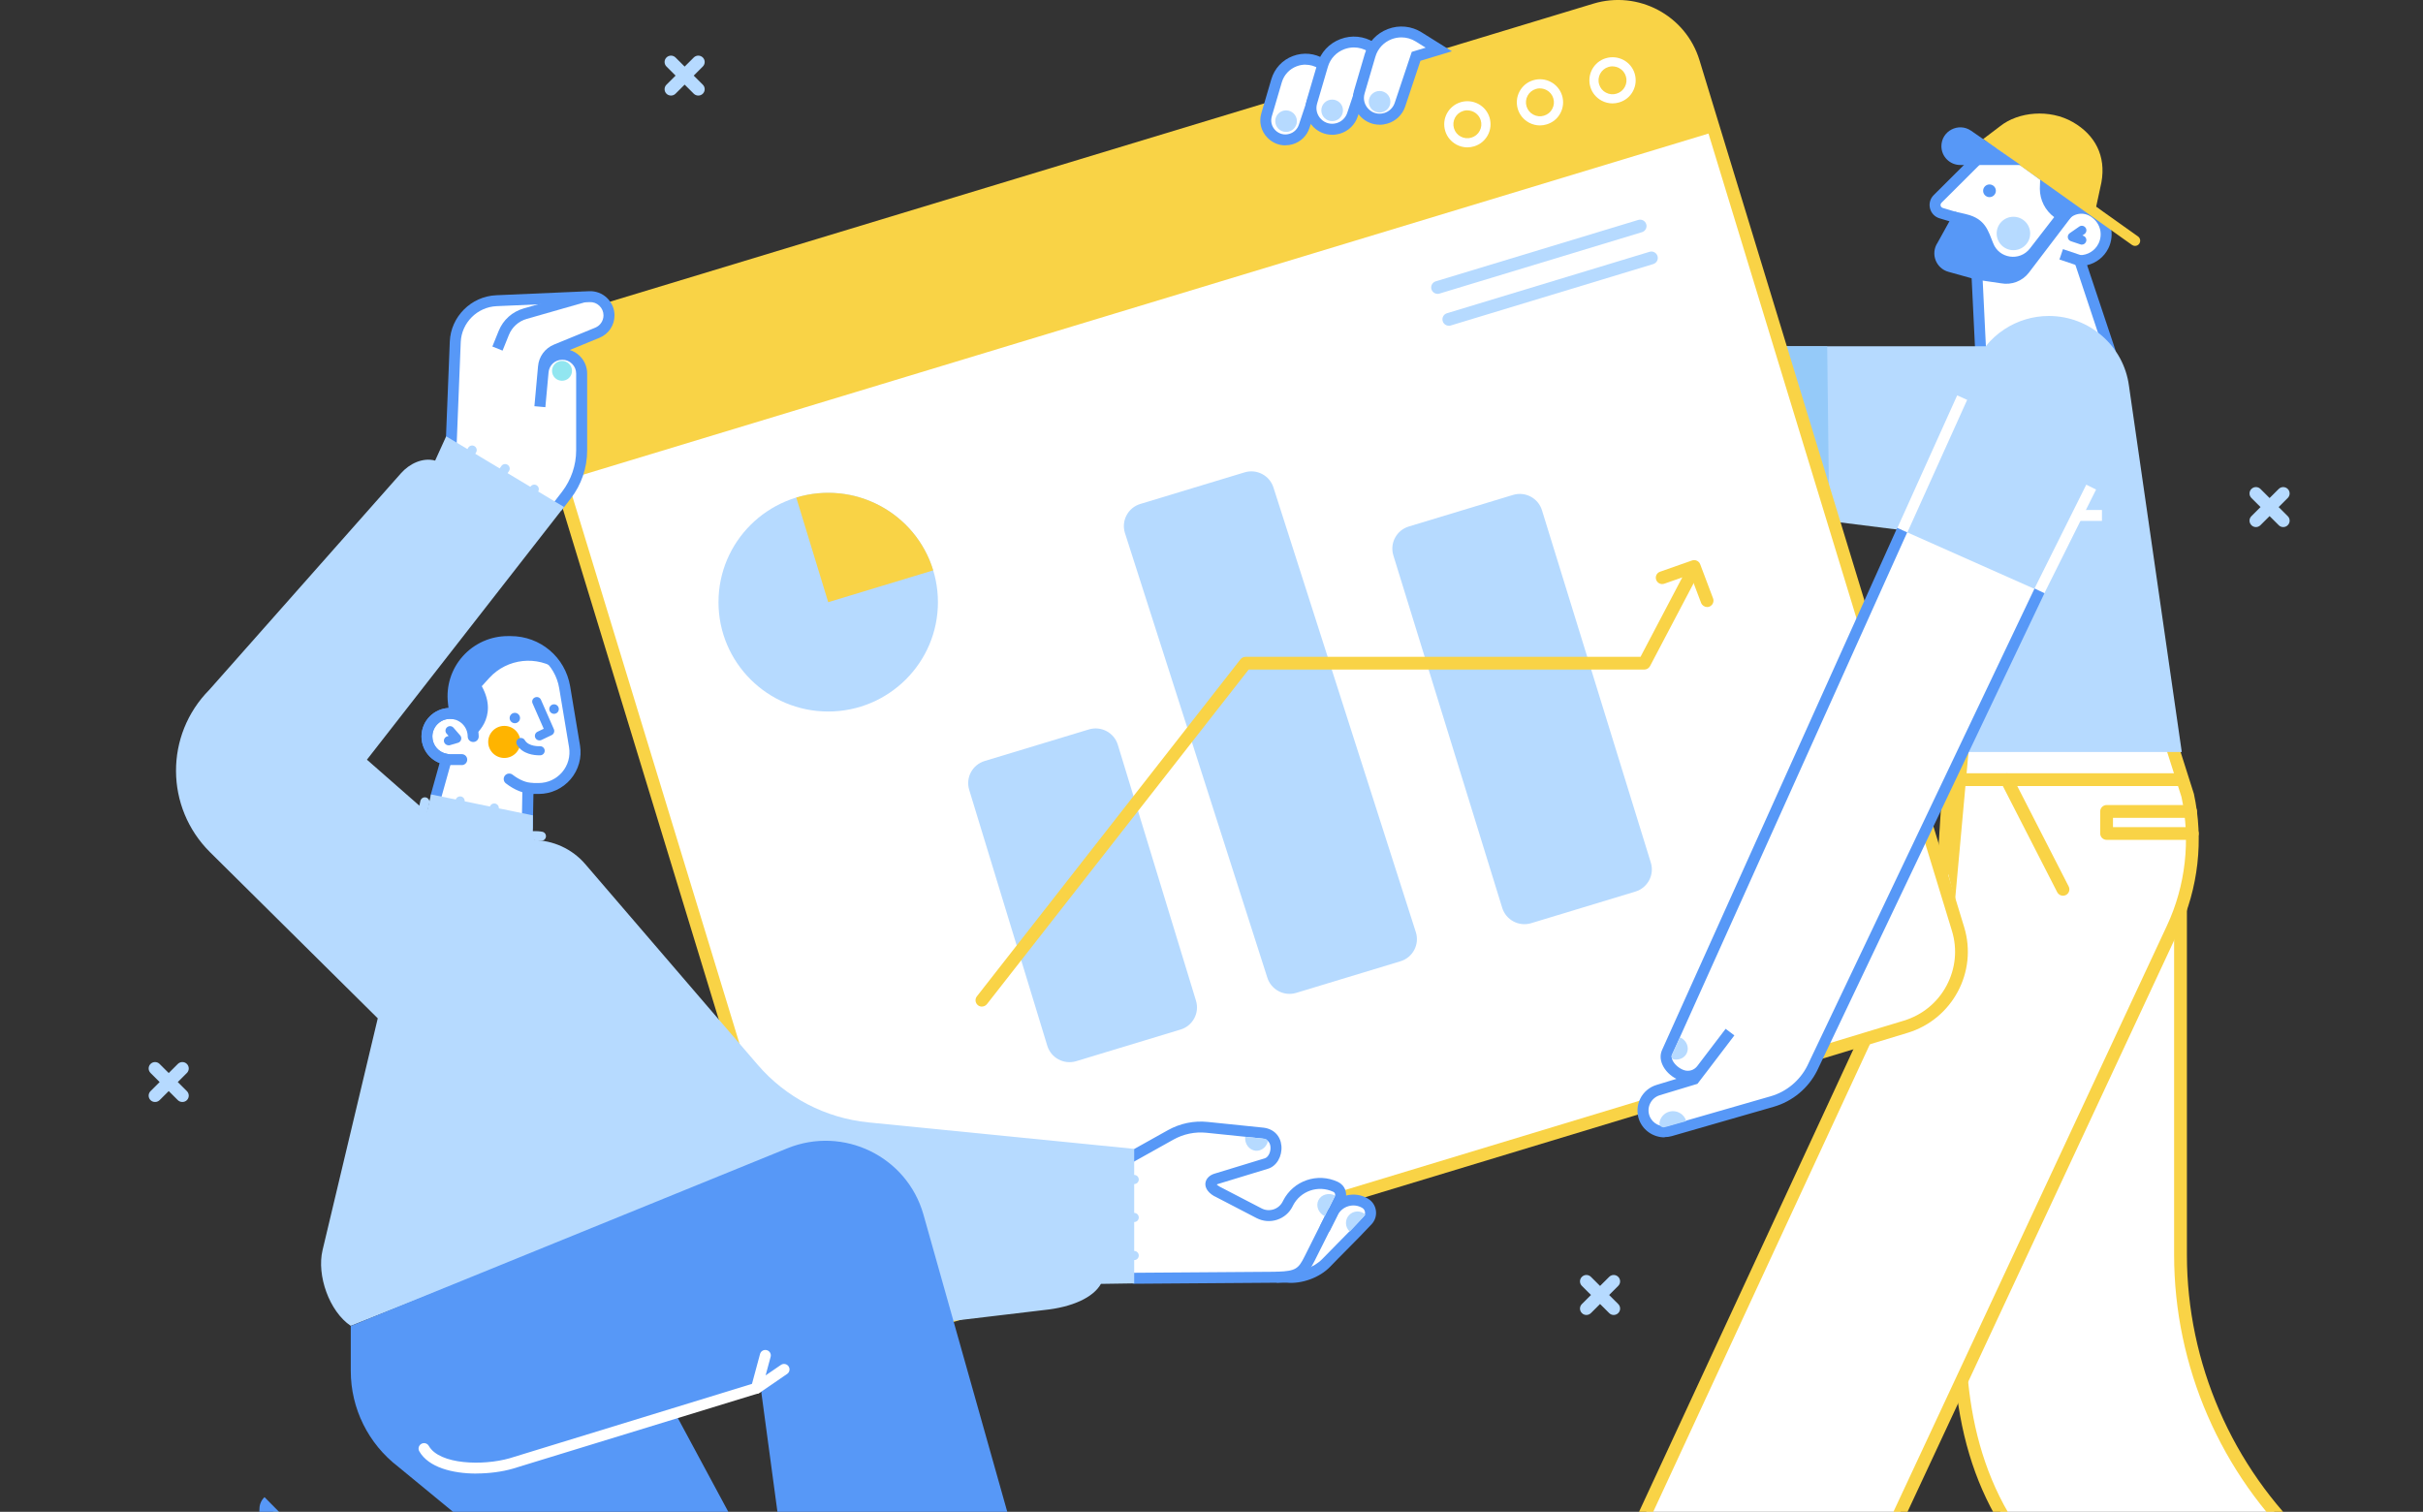 <svg width="117" height="73" viewBox="0 0 117 73" fill="none" xmlns="http://www.w3.org/2000/svg">
<rect x="0" y="0" width="117" height="73" fill="#333333" stroke="none"/>
<g clip-path="url(#clip0_3240_26171)">
<path d="M33.937 4.089C34.058 4.21 34.058 4.404 33.937 4.525C33.878 4.584 33.798 4.614 33.719 4.614C33.639 4.614 33.559 4.584 33.5 4.525L33.06 4.086L32.619 4.525C32.56 4.584 32.48 4.614 32.401 4.614C32.321 4.614 32.241 4.584 32.182 4.525C32.061 4.404 32.061 4.21 32.182 4.089L32.622 3.651L32.182 3.212C32.061 3.091 32.061 2.897 32.182 2.776C32.303 2.656 32.498 2.656 32.619 2.776L33.06 3.215L33.5 2.776C33.621 2.656 33.816 2.656 33.937 2.776C34.058 2.897 34.058 3.091 33.937 3.212L33.497 3.651L33.937 4.089Z" fill="#B6DAFF"/>
<path d="M9.024 52.686C9.145 52.807 9.145 53.001 9.024 53.122C8.965 53.181 8.885 53.21 8.806 53.21C8.726 53.21 8.646 53.181 8.587 53.122L8.147 52.683L7.706 53.122C7.644 53.181 7.568 53.21 7.488 53.21C7.408 53.21 7.328 53.181 7.269 53.122C7.148 53.001 7.148 52.807 7.269 52.686L7.709 52.248L7.269 51.809C7.148 51.688 7.148 51.494 7.269 51.373C7.39 51.252 7.585 51.252 7.706 51.373L8.147 51.812L8.587 51.373C8.708 51.252 8.903 51.252 9.024 51.373C9.145 51.494 9.145 51.688 9.024 51.809L8.584 52.248L9.024 52.686Z" fill="#B6DAFF"/>
<path d="M78.14 62.967C78.261 63.088 78.261 63.282 78.14 63.403C78.081 63.462 78.001 63.494 77.921 63.494C77.841 63.494 77.762 63.465 77.703 63.403L77.262 62.964L76.822 63.403C76.763 63.462 76.683 63.494 76.603 63.494C76.523 63.494 76.444 63.465 76.385 63.403C76.263 63.282 76.263 63.088 76.385 62.967L76.825 62.529L76.385 62.09C76.263 61.969 76.263 61.775 76.385 61.654C76.506 61.533 76.701 61.533 76.822 61.654L77.262 62.093L77.703 61.654C77.824 61.533 78.019 61.533 78.14 61.654C78.261 61.775 78.261 61.969 78.14 62.09L77.7 62.529L78.14 62.967Z" fill="#B6DAFF"/>
<path d="M110.47 24.923C110.591 25.043 110.591 25.238 110.47 25.358C110.411 25.42 110.331 25.45 110.251 25.45C110.171 25.45 110.091 25.42 110.032 25.358L109.592 24.92L109.152 25.358C109.09 25.42 109.013 25.45 108.933 25.45C108.853 25.45 108.773 25.42 108.714 25.358C108.593 25.238 108.593 25.043 108.714 24.923L109.155 24.484L108.714 24.045C108.593 23.924 108.593 23.73 108.714 23.61C108.836 23.489 109.031 23.489 109.152 23.61L109.592 24.048L110.032 23.61C110.153 23.489 110.348 23.489 110.47 23.61C110.591 23.73 110.591 23.924 110.47 24.045L110.029 24.484L110.47 24.923Z" fill="#B6DAFF"/>
<path d="M114.14 77.211L108.339 82.078L103.342 82.116L97.811 74.832C94.664 70.825 94.362 66.044 94.732 60.968L95.172 42.944H105.287V60.6C105.287 65.909 107.488 70.981 111.368 74.617L114.14 77.214V77.211Z" fill="white"/>
<path d="M103.189 82.425L97.566 75.018C96.073 73.119 95.116 70.937 94.649 68.355C94.274 66.277 94.203 63.995 94.424 60.953L94.874 42.635H105.6V60.597C105.6 65.8 107.781 70.825 111.584 74.391L114.607 77.223L108.454 82.384L103.192 82.425H103.189ZM95.476 43.25L95.042 60.989C94.702 65.655 94.832 70.54 98.056 74.641L103.496 81.807L108.227 81.769L113.679 77.197L111.161 74.838C107.234 71.158 104.982 65.967 104.982 60.597V43.25H95.479H95.476Z" fill="#F9D346"/>
<path d="M104.917 44.822L87.176 82.844H78.657L76.08 80.35L93.848 42.011L94.229 35.943H104.855L105.635 38.398C106.105 40.562 105.851 42.817 104.914 44.822H104.917Z" fill="white"/>
<path d="M87.371 83.153H78.53L75.705 80.421L93.541 41.934L93.937 35.633H105.08L105.937 38.33C106.418 40.544 106.152 42.897 105.195 44.952L87.371 83.153ZM78.781 82.537H86.978L104.637 44.693C105.538 42.764 105.786 40.556 105.337 38.478L104.628 36.252H94.519L94.153 42.09L94.129 42.143L76.453 80.285L78.781 82.54V82.537Z" fill="#F9D346"/>
<path d="M105.352 37.956H94.123C93.952 37.956 93.813 37.818 93.813 37.647C93.813 37.477 93.952 37.338 94.123 37.338H105.352C105.523 37.338 105.662 37.477 105.662 37.647C105.662 37.818 105.523 37.956 105.352 37.956Z" fill="#F9D346"/>
<path d="M94.401 43.506L93.656 40.521L93.978 36.313L95.057 36.284L94.401 43.506Z" fill="#F9D346"/>
<path d="M105.863 40.553H101.723C101.552 40.553 101.413 40.415 101.413 40.244V39.181C101.413 39.01 101.552 38.872 101.723 38.872H105.774C105.946 38.872 106.085 39.01 106.085 39.181C106.085 39.352 105.946 39.49 105.774 39.49H102.03V39.938H105.86C106.031 39.938 106.17 40.076 106.17 40.247C106.17 40.418 106.031 40.556 105.86 40.556L105.863 40.553Z" fill="#F9D346"/>
<path d="M99.613 43.25C99.501 43.25 99.392 43.188 99.338 43.082L96.629 37.792C96.552 37.641 96.611 37.453 96.765 37.377C96.918 37.3 97.105 37.359 97.181 37.512L99.891 42.803C99.968 42.953 99.909 43.141 99.755 43.218C99.711 43.241 99.663 43.25 99.616 43.25H99.613Z" fill="#F9D346"/>
<path d="M88.757 24.964H78.754C75.885 24.964 73.306 23.218 72.251 20.556L67.535 8.674H67.411C65.995 8.674 64.849 7.531 64.849 6.121V3.639L69.473 2.388L79.286 16.985H86.366" fill="white"/>
<path d="M88.757 25.229H78.754C75.755 25.229 73.105 23.433 72.002 20.656L67.354 8.941C65.821 8.912 64.586 7.661 64.586 6.127V3.639C64.586 3.521 64.665 3.415 64.781 3.383L69.405 2.132C69.514 2.102 69.633 2.146 69.695 2.241L79.431 16.72H86.369V17.247H79.289C79.201 17.247 79.118 17.203 79.068 17.129L69.361 2.694L65.118 3.842V6.127C65.118 7.39 66.149 8.414 67.413 8.414H67.538C67.647 8.414 67.745 8.479 67.783 8.582L72.499 20.465C73.521 23.041 75.977 24.705 78.757 24.705H88.76V25.232L88.757 25.229Z" fill="#004D89"/>
<path d="M101.883 16.959L95.662 17.43L95.459 13.261L94.38 10.484L93.733 10.29C93.434 10.202 93.337 9.825 93.559 9.607L96.381 6.795L100.24 9.604L99.613 10.52C99.956 10.019 100.645 9.901 101.138 10.258L101.176 10.287C101.676 10.652 101.841 11.32 101.566 11.874C101.348 12.316 100.899 12.581 100.426 12.581L101.883 16.959Z" fill="white"/>
<path d="M95.662 17.695C95.597 17.695 95.535 17.671 95.488 17.63C95.435 17.583 95.403 17.515 95.4 17.444L95.199 13.317L94.182 10.699L93.659 10.543C93.429 10.475 93.254 10.296 93.195 10.063C93.136 9.831 93.204 9.589 93.373 9.421L96.194 6.61C96.286 6.518 96.434 6.507 96.537 6.583L100.396 9.392C100.512 9.477 100.538 9.636 100.458 9.754L100.435 9.789C100.742 9.772 101.043 9.86 101.295 10.046L101.333 10.075C101.939 10.517 102.137 11.323 101.806 11.992C101.599 12.41 101.221 12.701 100.78 12.804L102.137 16.873C102.163 16.95 102.152 17.035 102.107 17.103C102.063 17.171 101.989 17.215 101.906 17.221L95.686 17.692C95.686 17.692 95.671 17.692 95.665 17.692L95.662 17.695ZM96.407 7.143L93.748 9.792C93.695 9.845 93.703 9.907 93.709 9.934C93.715 9.957 93.739 10.016 93.81 10.04L94.457 10.234C94.537 10.258 94.599 10.316 94.628 10.393L95.707 13.169C95.716 13.196 95.722 13.222 95.725 13.252L95.914 17.15L101.525 16.726L100.175 12.669C100.148 12.589 100.163 12.501 100.21 12.43C100.26 12.363 100.34 12.321 100.426 12.321C100.813 12.321 101.159 12.107 101.33 11.762C101.549 11.323 101.419 10.793 101.02 10.505L100.981 10.475C100.801 10.346 100.582 10.293 100.367 10.331C100.148 10.369 99.959 10.49 99.835 10.673C99.752 10.793 99.587 10.826 99.466 10.743C99.344 10.661 99.312 10.496 99.395 10.375L99.876 9.672L96.407 7.146V7.143Z" fill="#5798F7"/>
<path d="M98.018 12L99.191 10.484C98.756 10.163 98.499 9.654 98.499 9.115L98.532 8.043L100.745 9.518L97.964 13.172C97.648 13.579 97.131 13.773 96.623 13.679L95.459 13.508L94.085 13.125C93.476 12.957 93.21 12.245 93.559 11.721L94.392 10.216L94.956 10.346C95.872 10.57 96.002 11.144 96.245 11.744C96.531 12.489 97.527 12.633 98.018 12Z" fill="#5798F7"/>
<path d="M100.527 11.812C100.503 11.812 100.479 11.809 100.456 11.8L99.998 11.647C99.918 11.621 99.862 11.553 99.85 11.471C99.838 11.388 99.874 11.306 99.942 11.259L100.4 10.941C100.5 10.87 100.636 10.896 100.707 10.997C100.778 11.097 100.751 11.232 100.651 11.303L100.553 11.37L100.595 11.385C100.71 11.424 100.772 11.547 100.733 11.662C100.704 11.753 100.615 11.812 100.524 11.812H100.527Z" fill="#5798F7"/>
<path d="M96.067 9.519C96.237 9.519 96.375 9.381 96.375 9.212C96.375 9.043 96.237 8.906 96.067 8.906C95.898 8.906 95.76 9.043 95.76 9.212C95.76 9.381 95.898 9.519 96.067 9.519Z" fill="#5798F7"/>
<path d="M95.76 6.716L96.587 6.089C97.465 5.394 98.969 5.252 100.089 5.894C101.168 6.51 101.702 7.534 101.472 8.803L101.218 9.981L103.239 11.418C103.351 11.497 103.378 11.653 103.298 11.768C103.251 11.836 103.171 11.874 103.094 11.874C103.044 11.874 102.994 11.859 102.949 11.827L95.76 6.719V6.716Z" fill="#F9D346"/>
<path d="M97.223 12.08C97.67 12.08 98.032 11.719 98.032 11.273C98.032 10.828 97.67 10.467 97.223 10.467C96.776 10.467 96.413 10.828 96.413 11.273C96.413 11.719 96.776 12.08 97.223 12.08Z" fill="#B6DAFF"/>
<path d="M97.568 7.967L95.178 6.312C94.572 5.894 93.748 6.324 93.745 7.057C93.745 7.561 94.153 7.967 94.658 7.967H97.568Z" fill="#5798F7"/>
<path d="M99.615 12.03L99.445 12.529L100.346 12.833L100.516 12.334L99.615 12.03Z" fill="#5798F7"/>
<path d="M105.352 36.311H93.872L91.851 25.6L88.754 25.211L86.162 16.72H95.884C96.144 16.396 96.451 16.116 96.797 15.893C97.421 15.486 98.159 15.257 98.934 15.257C100.89 15.257 102.545 16.699 102.802 18.631L105.352 36.311Z" fill="#B6DAFF"/>
<path d="M88.314 23.763L86.165 16.72H88.231L88.314 23.763Z" fill="#95CAF9"/>
<path d="M94.507 19.091L91.618 25.496L92.1 25.712L94.989 19.307L94.507 19.091Z" fill="white"/>
<path d="M100.74 23.403L98.238 28.421L98.712 28.655L101.214 23.638L100.74 23.403Z" fill="white"/>
<path d="M101.498 24.625H100.39V25.152H101.498V24.625Z" fill="white"/>
<path d="M76.305 0.689L29.318 14.931C26.912 15.66 25.555 18.194 26.287 20.592L38.629 61.017C39.361 63.415 41.905 64.767 44.311 64.038L91.298 49.796C93.704 49.066 95.061 46.532 94.33 44.135L81.987 3.709C81.255 1.312 78.711 -0.041 76.305 0.689Z" fill="white"/>
<path d="M42.477 64.734C41.812 64.734 41.153 64.572 40.55 64.251C39.581 63.736 38.875 62.876 38.556 61.831L25.77 19.962C25.111 17.803 26.337 15.513 28.503 14.856L76.937 0.177C79.103 -0.48 81.402 0.742 82.061 2.9L94.844 44.766C95.503 46.924 94.277 49.215 92.111 49.872L92.022 49.577L92.111 49.872L43.677 64.551C43.281 64.672 42.879 64.731 42.477 64.731V64.734ZM78.131 0.615C77.794 0.615 77.454 0.665 77.118 0.765L28.683 15.445C26.843 16.002 25.802 17.948 26.361 19.782L39.144 61.648C39.416 62.538 40.019 63.268 40.84 63.703C41.661 64.139 42.607 64.233 43.496 63.962L91.93 49.283C92.823 49.012 93.556 48.411 93.993 47.593C94.43 46.774 94.525 45.832 94.253 44.946L81.47 3.08C81.012 1.581 79.626 0.615 78.131 0.615Z" fill="#F9D346"/>
<path d="M82.794 6.359L27.614 23.085C27.439 23.138 27.268 23.2 27.105 23.271L26.068 19.873C25.457 17.874 26.588 15.76 28.598 15.154L77.026 0.471C79.032 -0.138 81.154 0.989 81.763 2.988L82.791 6.356L82.794 6.359Z" fill="#F9D346"/>
<path d="M77.865 4.993C77.685 4.993 77.504 4.949 77.339 4.861C77.076 4.72 76.881 4.487 76.795 4.201C76.71 3.916 76.739 3.615 76.878 3.353C77.02 3.091 77.253 2.897 77.54 2.812C77.827 2.726 78.128 2.756 78.391 2.894C78.654 3.035 78.849 3.268 78.935 3.554C79.02 3.839 78.991 4.14 78.852 4.402C78.713 4.664 78.477 4.858 78.19 4.943C78.084 4.976 77.971 4.993 77.862 4.993H77.865ZM77.865 3.203C77.8 3.203 77.732 3.212 77.667 3.233C77.309 3.342 77.109 3.719 77.218 4.075C77.271 4.248 77.386 4.39 77.546 4.472C77.706 4.558 77.889 4.575 78.06 4.522C78.234 4.469 78.376 4.354 78.459 4.195C78.545 4.037 78.562 3.854 78.509 3.683C78.456 3.509 78.341 3.368 78.181 3.286C78.081 3.233 77.974 3.206 77.865 3.206V3.203Z" fill="white"/>
<path d="M74.361 6.056C74.18 6.056 74 6.012 73.835 5.924C73.572 5.782 73.376 5.55 73.291 5.264C73.205 4.979 73.235 4.678 73.374 4.416C73.513 4.154 73.749 3.96 74.035 3.875C74.626 3.695 75.25 4.028 75.43 4.617C75.516 4.902 75.486 5.202 75.347 5.464C75.209 5.727 74.972 5.921 74.686 6.006C74.579 6.039 74.467 6.056 74.358 6.056H74.361ZM74.361 4.266C74.296 4.266 74.228 4.275 74.162 4.296C73.805 4.405 73.604 4.781 73.713 5.138C73.767 5.311 73.882 5.453 74.041 5.535C74.201 5.621 74.384 5.638 74.555 5.585C74.73 5.532 74.872 5.417 74.954 5.258C75.04 5.099 75.058 4.917 75.005 4.746C74.951 4.572 74.836 4.431 74.677 4.349C74.576 4.296 74.47 4.269 74.361 4.269V4.266Z" fill="white"/>
<path d="M70.856 7.116C70.676 7.116 70.496 7.072 70.33 6.984C70.067 6.842 69.872 6.61 69.786 6.324C69.606 5.735 69.94 5.114 70.531 4.935C70.818 4.849 71.119 4.879 71.382 5.017C71.645 5.158 71.84 5.391 71.926 5.676C72.011 5.962 71.982 6.262 71.843 6.524C71.701 6.786 71.468 6.981 71.181 7.066C71.075 7.098 70.962 7.116 70.853 7.116H70.856ZM70.856 5.326C70.791 5.326 70.726 5.335 70.658 5.356C70.3 5.464 70.1 5.841 70.209 6.198C70.262 6.371 70.377 6.513 70.537 6.595C70.696 6.68 70.88 6.698 71.051 6.645C71.225 6.592 71.367 6.477 71.45 6.318C71.536 6.159 71.553 5.977 71.5 5.806C71.412 5.515 71.143 5.329 70.853 5.329L70.856 5.326Z" fill="white"/>
<path d="M57.003 49.713L51.953 51.244C51.365 51.411 50.751 51.082 50.571 50.496L46.8 38.139C46.62 37.55 46.954 36.926 47.545 36.746L52.58 35.221C53.171 35.042 53.797 35.374 53.977 35.963L57.751 48.32C57.931 48.909 57.597 49.533 57.006 49.713H57.003Z" fill="#B6DAFF"/>
<path d="M67.626 46.415L62.576 47.946C61.988 48.114 61.374 47.784 61.193 47.198L54.317 25.726C54.137 25.137 54.471 24.513 55.062 24.334L60.097 22.809C60.688 22.629 61.315 22.962 61.495 23.55L68.371 45.023C68.551 45.611 68.217 46.236 67.626 46.415Z" fill="#B6DAFF"/>
<path d="M78.97 43.05L73.92 44.581C73.332 44.749 72.718 44.419 72.537 43.833L67.281 26.816C67.1 26.227 67.434 25.603 68.025 25.423L73.06 23.898C73.651 23.718 74.278 24.051 74.458 24.64L79.715 41.657C79.895 42.246 79.561 42.87 78.97 43.05Z" fill="#B6DAFF"/>
<path d="M47.415 48.605C47.35 48.605 47.282 48.585 47.225 48.541C47.09 48.435 47.066 48.243 47.172 48.108L59.902 31.832C59.961 31.759 60.05 31.715 60.147 31.715H79.216L81.381 27.596C81.461 27.446 81.647 27.387 81.798 27.466C81.949 27.546 82.008 27.731 81.928 27.881L79.674 32.165C79.62 32.265 79.514 32.33 79.399 32.33H60.295L47.657 48.485C47.595 48.561 47.506 48.603 47.412 48.603L47.415 48.605Z" fill="#F9D346"/>
<path d="M82.43 29.309C82.306 29.309 82.188 29.233 82.141 29.109L81.624 27.743L80.365 28.185C80.202 28.241 80.028 28.155 79.972 27.996C79.916 27.834 79.999 27.661 80.161 27.605L81.704 27.063C81.86 27.007 82.037 27.089 82.097 27.245L82.72 28.894C82.779 29.053 82.699 29.23 82.54 29.292C82.504 29.306 82.466 29.312 82.43 29.312V29.309Z" fill="#F9D346"/>
<path d="M39.992 34.356C42.918 34.356 45.29 31.992 45.29 29.077C45.29 26.161 42.918 23.798 39.992 23.798C37.066 23.798 34.694 26.161 34.694 29.077C34.694 31.992 37.066 34.356 39.992 34.356Z" fill="#B6DAFF"/>
<path d="M38.449 24.024L39.992 29.077L45.062 27.54C44.212 24.752 41.251 23.177 38.452 24.024H38.449Z" fill="#F9D346"/>
<path d="M69.417 14.188C69.284 14.188 69.163 14.103 69.121 13.97C69.071 13.808 69.163 13.634 69.328 13.584L79.106 10.62C79.268 10.57 79.443 10.661 79.493 10.826C79.543 10.988 79.452 11.161 79.286 11.211L69.508 14.176C69.479 14.185 69.449 14.191 69.42 14.191L69.417 14.188Z" fill="#B6DAFF"/>
<path d="M69.96 15.728C69.827 15.728 69.706 15.642 69.665 15.51C69.615 15.348 69.706 15.174 69.872 15.124L79.65 12.159C79.812 12.109 79.986 12.201 80.037 12.366C80.087 12.527 79.995 12.701 79.83 12.751L70.052 15.716C70.022 15.725 69.993 15.731 69.963 15.731L69.96 15.728Z" fill="#B6DAFF"/>
<path d="M26.012 38.071H25.495V39.847L21.057 38.445L21.556 36.661C21.024 36.576 20.619 36.116 20.619 35.563C20.619 35.257 20.744 34.977 20.947 34.774C21.151 34.574 21.429 34.447 21.739 34.447C21.813 34.447 21.887 34.456 21.958 34.468L21.893 33.917C21.713 32.351 22.939 30.979 24.52 30.979H24.659C25.953 30.979 27.055 31.912 27.268 33.184L27.744 36.037C27.921 37.103 27.097 38.071 26.012 38.071Z" fill="white"/>
<path d="M26.99 32.374C25.938 31.629 24.493 31.785 23.625 32.736L23.264 33.134C24.118 34.685 22.853 35.56 22.853 35.56C22.853 35.251 22.729 34.974 22.525 34.771C22.372 34.618 22.174 34.509 21.952 34.468L21.887 33.917C21.707 32.351 22.933 30.979 24.514 30.979H24.653C25.652 30.979 26.538 31.535 26.987 32.374H26.99Z" fill="#5798F7"/>
<path d="M24.86 34.921C24.998 34.921 25.111 34.809 25.111 34.671C25.111 34.533 24.998 34.42 24.86 34.42C24.721 34.42 24.609 34.533 24.609 34.671C24.609 34.809 24.721 34.921 24.86 34.921Z" fill="#5798F7"/>
<path d="M26.754 34.468C26.881 34.468 26.984 34.365 26.984 34.238C26.984 34.111 26.881 34.008 26.754 34.008C26.627 34.008 26.523 34.111 26.523 34.238C26.523 34.365 26.627 34.468 26.754 34.468Z" fill="#5798F7"/>
<path d="M24.352 36.599C24.781 36.599 25.129 36.252 25.129 35.825C25.129 35.397 24.781 35.05 24.352 35.05C23.922 35.05 23.574 35.397 23.574 35.825C23.574 36.252 23.922 36.599 24.352 36.599Z" fill="#FFB400"/>
<path d="M25.46 40.2H25.454C25.306 40.2 25.191 40.076 25.194 39.932L25.226 38.068C25.226 37.924 25.347 37.809 25.492 37.809H26.009C26.447 37.809 26.86 37.618 27.144 37.285C27.428 36.953 27.549 36.514 27.478 36.081L27.002 33.228C26.81 32.08 25.823 31.244 24.653 31.244H24.514C23.834 31.244 23.187 31.532 22.738 32.039C22.286 32.542 22.073 33.216 22.15 33.888L22.215 34.438C22.224 34.521 22.195 34.606 22.132 34.662C22.07 34.718 21.985 34.744 21.902 34.727C21.618 34.671 21.332 34.759 21.131 34.959C20.971 35.118 20.88 35.333 20.88 35.56C20.88 35.978 21.181 36.331 21.595 36.399C21.669 36.411 21.733 36.455 21.775 36.517C21.816 36.581 21.828 36.658 21.807 36.729L21.308 38.513C21.27 38.654 21.122 38.737 20.983 38.695C20.841 38.657 20.758 38.51 20.8 38.372L21.228 36.843C20.708 36.64 20.354 36.14 20.354 35.56C20.354 35.192 20.498 34.844 20.758 34.585C21.001 34.344 21.317 34.203 21.657 34.185L21.63 33.947C21.535 33.125 21.796 32.301 22.348 31.685C22.901 31.067 23.693 30.714 24.52 30.714H24.659C26.089 30.714 27.295 31.732 27.531 33.14L28.007 35.993C28.104 36.579 27.939 37.17 27.555 37.624C27.171 38.074 26.609 38.336 26.015 38.336H25.758L25.729 39.941C25.729 40.085 25.607 40.2 25.463 40.2H25.46Z" fill="#5798F7"/>
<path d="M25.731 38.336H25.723C25.282 38.322 24.848 38.151 24.425 37.824C24.31 37.736 24.289 37.568 24.378 37.453C24.467 37.338 24.635 37.318 24.75 37.406C25.081 37.662 25.412 37.797 25.737 37.809C25.885 37.815 25.997 37.936 25.994 38.08C25.988 38.224 25.873 38.336 25.729 38.336H25.731Z" fill="#5798F7"/>
<path d="M26.048 35.751C25.965 35.751 25.885 35.704 25.85 35.628C25.797 35.519 25.844 35.386 25.953 35.333L26.255 35.189L25.717 33.964C25.667 33.852 25.717 33.723 25.832 33.676C25.944 33.626 26.075 33.676 26.122 33.79L26.745 35.209C26.793 35.319 26.745 35.445 26.639 35.495L26.145 35.731C26.116 35.745 26.083 35.751 26.051 35.751H26.048Z" fill="#5798F7"/>
<path d="M22.298 36.941H21.733C20.971 36.941 20.351 36.322 20.351 35.563C20.351 34.803 20.971 34.185 21.733 34.185C22.496 34.185 23.116 34.803 23.116 35.563C23.116 35.71 22.998 35.828 22.85 35.828C22.703 35.828 22.584 35.71 22.584 35.563C22.584 35.095 22.203 34.712 21.73 34.712C21.258 34.712 20.877 35.092 20.877 35.563C20.877 36.034 21.258 36.414 21.73 36.414H22.295C22.443 36.414 22.561 36.532 22.561 36.679C22.561 36.826 22.443 36.944 22.295 36.944L22.298 36.941Z" fill="#5798F7"/>
<path d="M21.657 35.987C21.562 35.987 21.473 35.925 21.444 35.831C21.408 35.713 21.476 35.592 21.592 35.557L21.663 35.536L21.565 35.425C21.485 35.333 21.494 35.195 21.589 35.115C21.68 35.036 21.819 35.045 21.899 35.139L22.221 35.51C22.271 35.566 22.286 35.645 22.265 35.716C22.245 35.787 22.189 35.843 22.118 35.866L21.716 35.984C21.695 35.99 21.674 35.993 21.654 35.993L21.657 35.987Z" fill="#5798F7"/>
<path d="M26.027 36.47C25.823 36.47 25.235 36.428 24.963 35.963C24.901 35.857 24.937 35.725 25.043 35.663C25.149 35.601 25.282 35.636 25.344 35.742C25.53 36.06 26.059 36.031 26.065 36.031C26.186 36.025 26.293 36.113 26.302 36.234C26.311 36.355 26.219 36.461 26.098 36.47C26.092 36.47 26.065 36.47 26.027 36.47Z" fill="#5798F7"/>
<path d="M21.781 21.546L21.982 16.502C22.026 15.425 22.889 14.562 23.97 14.515L28.459 14.32C28.976 14.297 29.407 14.709 29.407 15.224C29.407 15.592 29.186 15.922 28.843 16.064L26.851 16.879C26.509 17.02 26.272 17.341 26.243 17.709L26.068 19.87L26.222 17.96C26.26 17.48 26.662 17.106 27.147 17.106C27.664 17.106 28.084 17.521 28.084 18.036V21.752C28.084 22.529 27.826 23.283 27.354 23.901L26.902 24.487L21.781 21.549V21.546Z" fill="white"/>
<path d="M27.111 24.646L26.692 24.325L27.144 23.739C27.578 23.171 27.821 22.467 27.821 21.752V18.036C27.821 17.857 27.75 17.692 27.623 17.565C27.495 17.438 27.327 17.368 27.15 17.371C26.801 17.371 26.515 17.636 26.488 17.983L26.334 19.661L25.805 19.614L25.98 17.689C26.018 17.221 26.314 16.817 26.751 16.638L28.742 15.822C28.985 15.722 29.141 15.489 29.141 15.227C29.141 15.051 29.07 14.886 28.943 14.765C28.816 14.641 28.648 14.58 28.471 14.588L23.982 14.783C23.048 14.824 22.286 15.584 22.248 16.517L22.047 21.56L21.518 21.54L21.719 16.496C21.766 15.292 22.75 14.309 23.959 14.256L28.447 14.061C28.769 14.047 29.076 14.162 29.31 14.385C29.543 14.609 29.673 14.909 29.673 15.23C29.673 15.707 29.387 16.131 28.946 16.311L27.513 16.9C27.694 16.956 27.862 17.056 28.001 17.194C28.228 17.421 28.352 17.721 28.352 18.039V21.755C28.352 22.585 28.075 23.403 27.566 24.063L27.114 24.649L27.111 24.646Z" fill="#5798F7"/>
<path d="M24.266 16.929L23.775 16.732L24.08 15.978C24.295 15.445 24.736 15.051 25.288 14.892L28.137 14.076L28.285 14.583L25.436 15.398C25.04 15.51 24.727 15.793 24.573 16.172L24.269 16.926L24.266 16.929Z" fill="#5798F7"/>
<path d="M27.138 18.386C27.404 18.386 27.62 18.172 27.62 17.907C27.62 17.642 27.404 17.427 27.138 17.427C26.872 17.427 26.656 17.642 26.656 17.907C26.656 18.172 26.872 18.386 27.138 18.386Z" fill="#91E6F0"/>
<path d="M54.645 55.951L57.58 54.42L61.084 55.071C61.672 55.186 61.716 56.007 61.143 56.184L58.72 56.923C58.404 57.02 58.434 57.473 58.759 57.529L60.691 58.451C61.214 58.698 61.838 58.551 62.189 58.095C62.618 57.261 63.631 56.914 64.482 57.309C64.701 57.412 64.793 57.671 64.686 57.889C64.423 58.416 63.989 59.284 63.989 59.284L64.349 58.563C64.636 57.989 65.354 57.777 65.909 58.103C66.205 58.277 66.267 58.681 66.034 58.934C65.478 59.537 64.529 60.447 63.877 61.154C63.43 61.636 62.783 61.76 62.13 61.69L54.642 61.725" fill="white"/>
<path d="M54.767 61.984C54.622 61.984 54.504 61.866 54.501 61.722C54.501 61.575 54.619 61.457 54.764 61.457L62.133 61.404C62.133 61.404 62.154 61.404 62.163 61.404C62.733 61.466 63.457 61.201 63.85 60.791C64.086 60.544 64.37 60.259 64.668 59.958C65.085 59.537 65.516 59.102 65.841 58.751C65.898 58.689 65.924 58.604 65.912 58.522C65.901 58.439 65.85 58.365 65.779 58.324C65.576 58.204 65.336 58.174 65.109 58.242C64.881 58.31 64.698 58.463 64.592 58.675L64.234 59.387V59.396H64.231C64.166 59.526 64.007 59.578 63.877 59.514C63.746 59.449 63.693 59.29 63.758 59.16C63.758 59.16 64.193 58.292 64.456 57.768C64.476 57.727 64.479 57.682 64.465 57.641C64.45 57.6 64.42 57.565 64.379 57.547C63.652 57.209 62.798 57.503 62.434 58.212L62.414 58.254C62.26 58.563 61.994 58.789 61.663 58.898C61.335 59.004 60.984 58.975 60.676 58.816L58.646 57.762H58.637C58.23 57.526 58.191 57.264 58.206 57.129C58.23 56.92 58.395 56.746 58.649 56.67L61.072 55.931C61.241 55.881 61.371 55.619 61.347 55.374C61.332 55.212 61.252 55.012 60.951 54.974L58.262 54.697C57.701 54.638 57.145 54.756 56.655 55.03L54.601 56.178C54.474 56.249 54.311 56.205 54.24 56.078C54.17 55.951 54.214 55.789 54.341 55.719L56.395 54.571C56.983 54.244 57.645 54.105 58.315 54.173L61.01 54.45C61.504 54.509 61.832 54.847 61.876 55.327C61.92 55.834 61.643 56.31 61.226 56.434L58.803 57.173C58.782 57.179 58.764 57.188 58.753 57.194C58.773 57.217 58.815 57.253 58.892 57.297L60.919 58.348C61.099 58.442 61.303 58.457 61.498 58.395C61.69 58.333 61.846 58.198 61.938 58.018L61.959 57.974C62.455 57.005 63.614 56.608 64.6 57.067C64.772 57.147 64.902 57.288 64.964 57.468C64.993 57.553 65.005 57.641 65.002 57.727C65.357 57.635 65.738 57.685 66.051 57.874C66.261 57.998 66.403 58.207 66.438 58.448C66.474 58.689 66.4 58.931 66.231 59.113C65.901 59.47 65.466 59.908 65.047 60.332C64.748 60.633 64.468 60.915 64.234 61.16C63.726 61.69 62.86 62.008 62.121 61.934L54.767 61.987V61.984Z" fill="#5798F7"/>
<path d="M61.714 61.934C61.572 61.934 61.453 61.822 61.447 61.678C61.442 61.531 61.557 61.41 61.702 61.404C62.567 61.374 62.7 61.257 62.99 60.677L64.113 58.436C64.178 58.307 64.337 58.254 64.468 58.318C64.597 58.383 64.651 58.542 64.586 58.672L63.463 60.912C63.07 61.695 62.727 61.896 61.719 61.931H61.711L61.714 61.934Z" fill="#5798F7"/>
<path d="M64.47 57.727C64.163 57.574 63.803 57.674 63.664 57.95C63.525 58.227 63.664 58.575 63.968 58.728L64.47 57.727Z" fill="#B6DAFF"/>
<path d="M65.939 58.648C65.709 58.436 65.351 58.448 65.141 58.675C64.931 58.901 64.946 59.258 65.177 59.47L65.939 58.645V58.648Z" fill="#B6DAFF"/>
<path d="M60.127 54.891C60.094 55.23 60.316 55.53 60.626 55.563C60.874 55.586 61.102 55.43 61.199 55.189C61.238 55.097 61.173 54.994 61.072 54.986L60.127 54.894V54.891Z" fill="#B6DAFF"/>
<path d="M53.159 61.996C52.793 62.652 51.767 63.12 50.417 63.256L45.402 63.853C42.752 64.168 40.078 63.488 37.903 61.946L32.268 57.944L16.938 64.021C15.898 63.321 15.286 61.578 15.575 60.365L18.241 49.171L10.144 41.151C7.964 38.99 7.949 35.48 10.112 33.302L19.358 22.856C19.768 22.39 20.41 22.078 21.012 22.24L21.544 21.069L27.235 24.481L17.718 36.682L20.611 39.219L20.814 38.36L25.731 39.37V40.565C26.704 40.565 27.628 40.989 28.261 41.725L36.582 51.408C37.941 52.992 39.862 53.99 41.942 54.197L54.767 55.474V61.969L53.159 61.993V61.996Z" fill="#B6DAFF"/>
<path d="M22.112 23.124C22.073 23.124 22.035 23.115 21.999 23.094C21.893 23.032 21.858 22.897 21.92 22.794L22.608 21.622C22.67 21.516 22.806 21.481 22.91 21.543C23.016 21.605 23.051 21.74 22.989 21.843L22.301 23.015C22.259 23.085 22.186 23.124 22.109 23.124H22.112Z" fill="#B6DAFF"/>
<path d="M23.58 24.019C23.536 24.019 23.495 24.007 23.456 23.98C23.356 23.913 23.329 23.774 23.4 23.674L24.21 22.502C24.278 22.402 24.416 22.376 24.517 22.447C24.617 22.514 24.644 22.653 24.573 22.753L23.763 23.924C23.722 23.986 23.651 24.019 23.58 24.019Z" fill="#B6DAFF"/>
<path d="M25.111 24.893C25.07 24.893 25.028 24.881 24.99 24.858C24.886 24.79 24.86 24.655 24.925 24.555L25.613 23.501C25.681 23.398 25.817 23.371 25.918 23.436C26.021 23.503 26.048 23.639 25.983 23.739L25.294 24.793C25.253 24.858 25.182 24.893 25.108 24.893H25.111Z" fill="#B6DAFF"/>
<path d="M22.534 42.214C22.478 42.214 22.422 42.193 22.378 42.149C22.292 42.064 22.292 41.925 22.378 41.837C24.408 39.808 26.119 40.147 26.189 40.162C26.308 40.188 26.384 40.303 26.358 40.424C26.331 40.541 26.216 40.618 26.098 40.592C26.074 40.586 24.532 40.303 22.691 42.146C22.646 42.19 22.59 42.211 22.534 42.211V42.214Z" fill="#B6DAFF"/>
<path d="M21.994 39.855C21.976 39.855 21.961 39.855 21.943 39.85C21.825 39.823 21.751 39.702 21.778 39.585L22.002 38.625C22.029 38.507 22.15 38.434 22.268 38.46C22.387 38.486 22.46 38.607 22.434 38.725L22.209 39.685C22.186 39.785 22.094 39.855 21.994 39.855Z" fill="#B6DAFF"/>
<path d="M23.725 40.194C23.725 40.194 23.704 40.194 23.692 40.194C23.571 40.176 23.489 40.065 23.506 39.944L23.648 38.984C23.666 38.863 23.778 38.781 23.899 38.798C24.02 38.816 24.103 38.928 24.086 39.049L23.944 40.009C23.929 40.117 23.834 40.197 23.725 40.197V40.194Z" fill="#B6DAFF"/>
<path d="M19.86 41.911C19.845 41.911 19.828 41.911 19.813 41.905C19.695 41.878 19.618 41.76 19.644 41.643L20.3 38.672C20.327 38.554 20.445 38.478 20.563 38.504C20.681 38.531 20.758 38.648 20.732 38.766L20.076 41.737C20.052 41.84 19.96 41.911 19.86 41.911Z" fill="#B6DAFF"/>
<path d="M54.767 57.173H53.366C53.245 57.173 53.144 57.076 53.144 56.952C53.144 56.829 53.242 56.732 53.366 56.732H54.767C54.888 56.732 54.988 56.829 54.988 56.952C54.988 57.076 54.891 57.173 54.767 57.173Z" fill="#B6DAFF"/>
<path d="M54.767 59.007H53.366C53.245 59.007 53.144 58.91 53.144 58.787C53.144 58.663 53.242 58.566 53.366 58.566H54.767C54.888 58.566 54.988 58.663 54.988 58.787C54.988 58.91 54.891 59.007 54.767 59.007Z" fill="#B6DAFF"/>
<path d="M54.767 60.845H53.366C53.245 60.845 53.144 60.747 53.144 60.624C53.144 60.5 53.242 60.403 53.366 60.403H54.767C54.888 60.403 54.988 60.5 54.988 60.624C54.988 60.747 54.891 60.845 54.767 60.845Z" fill="#B6DAFF"/>
<path d="M32.268 58.212C32.209 58.212 32.15 58.195 32.102 58.154L23.728 51.441C23.613 51.349 23.595 51.185 23.687 51.07C23.778 50.955 23.944 50.937 24.059 51.029L32.433 57.741C32.548 57.833 32.566 57.998 32.475 58.112C32.421 58.177 32.344 58.209 32.268 58.209V58.212Z" fill="#B6DAFF"/>
<path d="M50.638 80.091C49.711 81.368 48.038 82.455 46.298 82.478L38.831 82.576L36.697 66.745L32.578 68.187L37.548 77.42C39.755 81.522 36.774 86.488 32.102 86.488H10.679C10.729 86.285 10.703 86.017 10.703 86.017C9.456 84.934 10.088 82.157 11.125 81.112L16.279 75.807H25.288L19.228 70.822C17.786 69.718 16.938 68.011 16.938 66.2V64.027L38.015 55.448C40.725 54.344 43.792 55.837 44.59 58.642L50.638 80.091Z" fill="#5798F7"/>
<path d="M36.529 67.295C36.475 67.295 36.422 67.281 36.375 67.248C36.283 67.183 36.242 67.072 36.272 66.966L36.7 65.379C36.739 65.237 36.883 65.155 37.025 65.193C37.167 65.231 37.25 65.376 37.211 65.517L36.969 66.412L37.708 65.906C37.829 65.823 37.994 65.853 38.077 65.973C38.16 66.094 38.13 66.259 38.009 66.341L36.679 67.254C36.635 67.286 36.582 67.301 36.529 67.301V67.295Z" fill="white"/>
<path d="M23.004 71.152C21.849 71.152 20.693 70.855 20.247 70.078C20.173 69.951 20.218 69.789 20.345 69.718C20.472 69.645 20.634 69.689 20.705 69.816C21.228 70.728 23.332 70.778 24.609 70.413L36.449 66.78C36.588 66.736 36.739 66.815 36.78 66.954C36.824 67.092 36.744 67.242 36.605 67.284L24.759 70.917C24.248 71.064 23.625 71.149 23.001 71.149L23.004 71.152Z" fill="white"/>
<path d="M2.949 86.568C2.098 86.568 1.279 86.229 0.677 85.62C0.626 85.57 0.6 85.502 0.6 85.431C0.6 85.361 0.629 85.293 0.68 85.246L13.129 73.025C13.232 72.922 13.401 72.925 13.504 73.025L16.27 75.822L15.892 76.193L13.312 73.584L1.25 85.428C1.77 85.858 2.438 86.076 3.12 86.035C3.126 86.035 3.132 86.035 3.135 86.035L10.723 86V86.527L3.147 86.562C3.082 86.565 3.014 86.568 2.949 86.568Z" fill="#F9D346"/>
<path d="M13.915 73.649L1.3 86.032C1.253 86.079 1.188 86.106 1.123 86.106C1.058 86.106 0.993 86.079 0.943 86.032C0.886 85.973 0.863 85.897 0.872 85.82L-0.003 84.937C0.133 84.716 0.378 84.569 0.659 84.569H0.904C1.333 84.569 1.681 84.221 1.681 83.794V83.55C1.681 83.123 2.03 82.776 2.461 82.776H2.707C3.135 82.776 3.484 82.431 3.484 82.004V81.76C3.484 81.336 3.951 81 4.341 81.071H4.512C4.941 81.071 5.289 80.724 5.289 80.297V80.052C5.289 79.626 5.641 79.278 6.069 79.278H6.315C6.743 79.278 7.092 78.931 7.092 78.504V78.259C7.092 77.832 7.443 77.485 7.872 77.488H8.117C8.546 77.488 8.894 77.141 8.894 76.714V76.469C8.894 76.042 9.243 75.695 9.674 75.695H9.92C10.348 75.695 10.697 75.348 10.697 74.921V74.676C10.697 74.249 11.046 73.905 11.474 73.905H11.74C12.162 73.905 12.505 73.569 12.52 73.151L12.529 72.833C12.535 72.621 12.626 72.427 12.774 72.291L13.696 73.225C13.773 73.213 13.853 73.237 13.912 73.298C14.009 73.396 14.009 73.555 13.912 73.652L13.915 73.649Z" fill="#5798F7"/>
<path d="M91.851 25.6L80.838 50.587C80.584 51.152 80.879 51.812 81.47 52.003L81.804 52.112L83.533 49.839L81.804 52.112L80.067 52.639C79.493 52.813 79.189 53.434 79.402 53.99C79.594 54.491 80.137 54.762 80.654 54.615L85.633 53.181C86.431 52.951 87.096 52.401 87.466 51.659L98.476 28.541L91.851 25.597V25.6Z" fill="white"/>
<path d="M80.374 54.918C79.848 54.918 79.348 54.594 79.153 54.085C79.026 53.752 79.044 53.375 79.201 53.054C79.357 52.733 79.647 52.489 79.99 52.386L80.95 52.094C80.651 51.944 80.397 51.691 80.273 51.408C80.164 51.164 80.158 50.917 80.258 50.696L91.608 25.491L92.093 25.706L80.746 50.911C80.708 50.993 80.714 51.087 80.761 51.194C80.853 51.397 81.089 51.6 81.325 51.676C81.553 51.75 81.801 51.673 81.949 51.485L83.326 49.677L83.748 49.995L82.377 51.797L82.371 51.803L81.966 52.333L80.149 52.883C79.942 52.945 79.777 53.087 79.682 53.278C79.588 53.469 79.576 53.687 79.653 53.887C79.795 54.258 80.205 54.462 80.587 54.35L85.495 52.936C86.266 52.716 86.91 52.177 87.271 51.461L98.242 28.417L98.721 28.644L87.746 51.694C87.321 52.545 86.555 53.181 85.642 53.443L80.734 54.856C80.616 54.891 80.498 54.906 80.38 54.906L80.374 54.918Z" fill="#5798F7"/>
<path d="M81.127 50.087C81.438 50.231 81.582 50.575 81.449 50.855C81.343 51.082 81.089 51.194 80.835 51.155C80.737 51.141 80.681 51.035 80.722 50.943L81.127 50.087Z" fill="#B6DAFF"/>
<path d="M80.386 54.426C80.244 54.468 80.105 54.347 80.132 54.203C80.173 53.958 80.35 53.749 80.604 53.678C80.956 53.578 81.325 53.785 81.426 54.135L80.386 54.429V54.426Z" fill="#B6DAFF"/>
<path d="M64.707 3.639L63.814 3.08C62.996 2.567 61.914 2.977 61.643 3.901L61.161 5.541C60.951 6.259 61.622 6.928 62.343 6.713C62.641 6.624 62.878 6.398 62.975 6.103L63.696 3.942L64.71 3.636L64.707 3.639Z" fill="white"/>
<path d="M62.065 7.019C61.749 7.019 61.447 6.895 61.214 6.663C60.895 6.345 60.78 5.897 60.907 5.467L61.388 3.827C61.542 3.306 61.92 2.897 62.429 2.706C62.937 2.514 63.492 2.567 63.956 2.856L65.342 3.721L63.906 4.157L63.226 6.189C63.102 6.566 62.798 6.854 62.417 6.966C62.298 7.001 62.183 7.016 62.065 7.016V7.019ZM63.04 3.121C62.898 3.121 62.754 3.147 62.615 3.2C62.263 3.333 62 3.615 61.894 3.978L61.412 5.618C61.341 5.862 61.406 6.112 61.586 6.292C61.767 6.471 62.021 6.536 62.263 6.462C62.479 6.401 62.647 6.236 62.718 6.024L63.483 3.733L64.072 3.557L63.67 3.306C63.477 3.186 63.259 3.124 63.037 3.124L63.04 3.121Z" fill="#5798F7"/>
<path d="M62.101 6.371C62.389 6.371 62.624 6.138 62.624 5.85C62.624 5.562 62.389 5.329 62.101 5.329C61.812 5.329 61.578 5.562 61.578 5.85C61.578 6.138 61.812 6.371 62.101 6.371Z" fill="#B6DAFF"/>
<path d="M67.18 2.874L66.214 2.27C65.327 1.716 64.157 2.161 63.865 3.159L63.345 4.932C63.117 5.709 63.841 6.43 64.621 6.2C64.943 6.106 65.197 5.859 65.304 5.541L66.084 3.206L67.18 2.874Z" fill="white"/>
<path d="M64.323 6.507C63.989 6.507 63.667 6.377 63.419 6.13C63.079 5.791 62.955 5.317 63.09 4.858L63.611 3.086C63.773 2.529 64.181 2.093 64.725 1.887C65.268 1.681 65.862 1.74 66.356 2.049L67.815 2.962L66.296 3.421L65.561 5.626C65.428 6.027 65.106 6.336 64.701 6.454C64.577 6.489 64.45 6.51 64.329 6.51L64.323 6.507ZM65.378 2.291C65.221 2.291 65.061 2.32 64.911 2.376C64.524 2.523 64.234 2.832 64.119 3.23L63.599 5.002C63.519 5.273 63.593 5.553 63.791 5.753C63.992 5.953 64.272 6.024 64.544 5.944C64.784 5.874 64.973 5.691 65.052 5.456L65.877 2.991L66.548 2.788L66.072 2.491C65.859 2.358 65.62 2.291 65.378 2.291Z" fill="#5798F7"/>
<path d="M64.326 5.85C64.615 5.85 64.849 5.617 64.849 5.329C64.849 5.041 64.615 4.808 64.326 4.808C64.037 4.808 63.803 5.041 63.803 5.329C63.803 5.617 64.037 5.85 64.326 5.85Z" fill="#B6DAFF"/>
<path d="M69.473 2.388L68.507 1.784C67.62 1.231 66.45 1.675 66.158 2.673L65.638 4.446C65.41 5.223 66.134 5.944 66.914 5.715C67.236 5.62 67.49 5.373 67.597 5.055L68.377 2.72L69.473 2.388Z" fill="white"/>
<path d="M66.616 6.021C66.282 6.021 65.96 5.891 65.712 5.644C65.372 5.305 65.248 4.831 65.383 4.372L65.903 2.6C66.066 2.043 66.474 1.607 67.018 1.401C67.561 1.195 68.155 1.254 68.649 1.563L70.108 2.476L68.59 2.935L67.854 5.14C67.721 5.541 67.399 5.85 66.994 5.968C66.87 6.003 66.743 6.024 66.622 6.024L66.616 6.021ZM67.671 1.805C67.514 1.805 67.354 1.834 67.204 1.89C66.817 2.037 66.527 2.346 66.412 2.744L65.892 4.516C65.812 4.787 65.886 5.067 66.084 5.267C66.282 5.467 66.566 5.538 66.837 5.458C67.077 5.388 67.266 5.205 67.346 4.97L68.17 2.505L68.841 2.302L68.365 2.005C68.152 1.872 67.913 1.805 67.671 1.805Z" fill="#5798F7"/>
<path d="M66.616 5.435C66.904 5.435 67.139 5.202 67.139 4.914C67.139 4.626 66.904 4.393 66.616 4.393C66.327 4.393 66.093 4.626 66.093 4.914C66.093 5.202 66.327 5.435 66.616 5.435Z" fill="#B6DAFF"/>
</g>
<defs>
<clipPath id="clip0_3240_26171">
<rect width="117" height="73" fill="white"/>
</clipPath>
</defs>
</svg>
